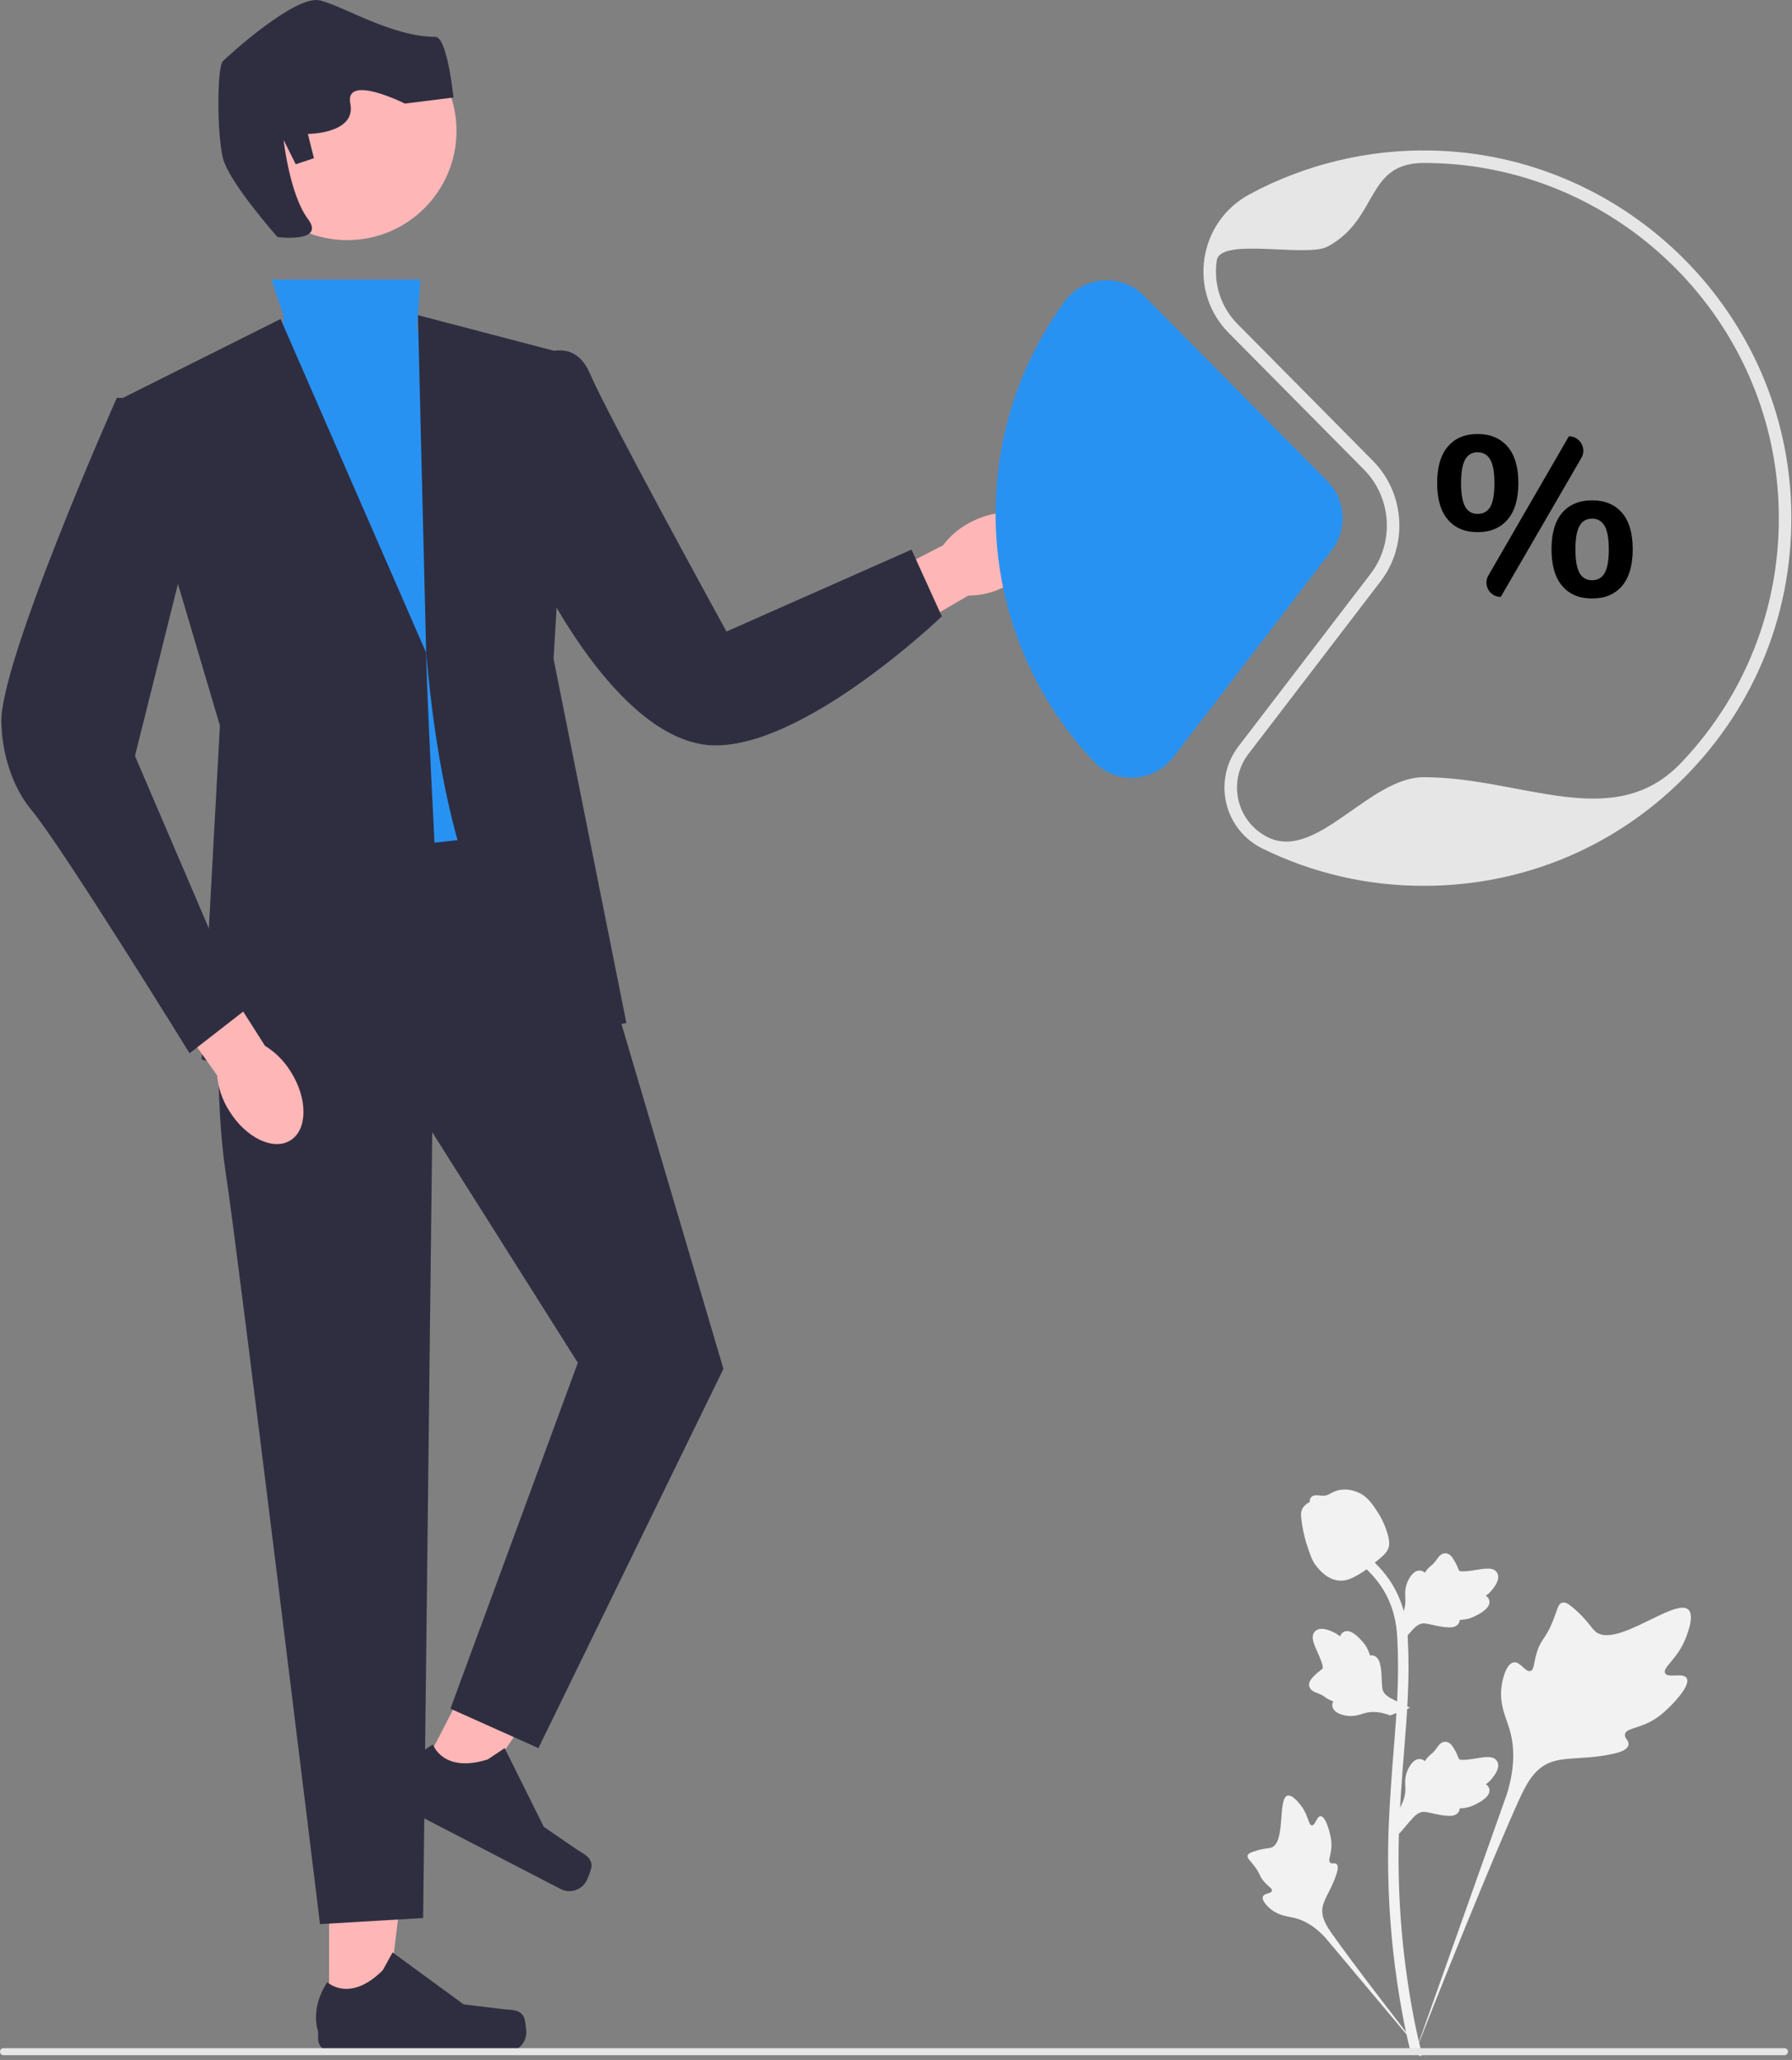 <svg width="429" height="493" viewBox="0 0 429 493" fill="none" xmlns="http://www.w3.org/2000/svg">
<rect x="0" y="0" width="429" height="493" fill="#808080" stroke="none"/>
<g clip-path="url(#clip0_41_131405)">
<path d="M403.784 401.624C402.94 400.2 399.287 401.724 398.616 400.432C397.947 399.145 401.34 397.184 403.279 392.703C403.629 391.895 405.832 386.802 404.201 385.231C401.109 382.253 386.962 394.544 382.01 390.521C380.924 389.639 380.165 387.877 376.876 385.016C375.568 383.877 374.777 383.364 374.011 383.555C372.925 383.826 372.839 385.28 371.674 388.139C369.927 392.426 368.894 392.167 367.876 395.588C367.12 398.127 367.293 399.603 366.403 399.891C365.145 400.298 363.987 397.604 362.392 397.846C360.765 398.092 359.782 401.228 359.471 403.576C358.888 407.982 360.506 410.889 361.403 413.946C362.377 417.269 362.956 422.321 360.705 429.474L338.428 492.24C343.346 479.361 357.586 444.055 363.57 430.935C365.297 427.147 367.205 423.306 371.121 421.789C374.891 420.33 380.07 421.201 386.671 419.611C387.442 419.425 389.582 418.881 389.851 417.622C390.074 416.582 388.815 416.001 389.009 415.027C389.268 413.72 391.743 413.704 394.784 412.196C396.928 411.133 398.264 409.868 399.413 408.781C399.76 408.453 404.908 403.519 403.784 401.624H403.784V401.624Z" fill="#F2F2F2"/>
<path d="M316.139 434.666C315.197 434.67 314.891 436.902 314.063 436.859C313.238 436.816 313.254 434.584 311.615 432.34C311.319 431.935 309.455 429.384 308.214 429.732C305.86 430.39 307.81 440.88 304.407 442.149C303.661 442.428 302.577 442.292 300.224 443.081C299.288 443.395 298.807 443.634 298.68 444.065C298.5 444.677 299.188 445.139 300.255 446.535C301.856 448.63 301.43 449.062 302.816 450.549C303.844 451.652 304.618 451.993 304.503 452.513C304.339 453.248 302.683 453.039 302.342 453.891C301.993 454.761 303.248 456.149 304.311 456.979C306.305 458.536 308.199 458.581 309.958 459.023C311.87 459.503 314.517 460.677 317.378 463.845L341.756 492.889C336.854 486.759 323.635 469.583 318.922 462.861C317.561 460.92 316.226 458.875 316.612 456.516C316.983 454.244 318.905 451.954 320.029 448.255C320.161 447.823 320.511 446.616 319.971 446.121C319.525 445.711 318.876 446.161 318.454 445.785C317.887 445.281 318.593 444.062 318.731 442.134C318.828 440.775 318.593 439.754 318.39 438.876C318.329 438.612 317.393 434.661 316.139 434.666V434.666H316.139Z" fill="#F2F2F2"/>
<path d="M334.939 438.888L334.371 433.82L334.63 433.436C335.831 431.659 336.443 429.924 336.45 428.277C336.451 428.015 336.439 427.754 336.427 427.487C336.378 426.43 336.317 425.115 337.002 423.584C337.386 422.729 338.465 420.752 340.088 420.997C340.525 421.058 340.855 421.259 341.106 421.494C341.143 421.435 341.18 421.376 341.221 421.312C341.726 420.542 342.126 420.211 342.512 419.893C342.808 419.648 343.114 419.396 343.593 418.799C343.804 418.537 343.968 418.307 344.106 418.114C344.526 417.529 345.074 416.832 346.041 416.844C347.073 416.893 347.614 417.747 347.973 418.312C348.613 419.32 348.903 420.047 349.095 420.529C349.164 420.706 349.244 420.904 349.284 420.965C349.617 421.454 352.323 420.997 353.342 420.83C355.631 420.449 357.612 420.118 358.428 421.562C359.013 422.595 358.579 423.96 357.098 425.73C356.637 426.28 356.146 426.699 355.711 427.027C356.072 427.242 356.395 427.572 356.526 428.091C356.834 429.32 355.778 430.551 353.388 431.755C352.795 432.056 351.996 432.457 350.876 432.65C350.349 432.741 349.874 432.763 349.468 432.775C349.459 433.01 349.404 433.265 349.261 433.527C348.841 434.297 347.968 434.664 346.651 434.576C345.202 434.5 344.009 434.224 342.957 433.982C342.038 433.771 341.247 433.593 340.625 433.634C339.472 433.727 338.584 434.65 337.542 435.846L334.939 438.888H334.939H334.939Z" fill="#F2F2F2"/>
<path d="M337.572 408.708L332.814 410.543L332.377 410.389C330.354 409.679 328.52 409.527 326.925 409.938C326.671 410.003 326.421 410.081 326.166 410.161C325.156 410.476 323.9 410.869 322.245 410.595C321.321 410.44 319.135 409.897 318.96 408.266C318.908 407.828 319.019 407.457 319.182 407.155C319.116 407.135 319.05 407.113 318.978 407.09C318.104 406.797 317.683 406.493 317.278 406.201C316.966 405.977 316.644 405.745 315.945 405.432C315.638 405.295 315.374 405.195 315.152 405.11C314.48 404.853 313.666 404.499 313.433 403.561C313.218 402.55 313.907 401.81 314.363 401.32C315.176 400.445 315.806 399.98 316.223 399.672C316.376 399.56 316.548 399.433 316.597 399.378C316.986 398.932 315.857 396.431 315.437 395.487C314.487 393.37 313.665 391.537 314.855 390.382C315.705 389.554 317.136 389.628 319.223 390.611C319.873 390.918 320.402 391.286 320.83 391.624C320.947 391.221 321.184 390.824 321.653 390.566C322.763 389.956 324.222 390.665 325.992 392.672C326.434 393.169 327.025 393.84 327.496 394.874C327.717 395.361 327.859 395.815 327.974 396.205C328.203 396.154 328.464 396.142 328.753 396.214C329.605 396.425 330.182 397.177 330.431 398.473C330.725 399.893 330.76 401.117 330.793 402.197C330.822 403.139 330.85 403.95 331.048 404.541C331.43 405.632 332.548 406.257 333.97 406.962L337.573 408.708L337.572 408.708Z" fill="#F2F2F2"/>
<path d="M334.939 393.779L334.371 388.711L334.63 388.327C335.831 386.55 336.443 384.815 336.45 383.168C336.451 382.906 336.439 382.644 336.427 382.377C336.378 381.32 336.317 380.006 337.002 378.474C337.386 377.62 338.465 375.643 340.088 375.887C340.525 375.949 340.855 376.149 341.106 376.384C341.143 376.325 341.18 376.267 341.221 376.203C341.726 375.432 342.126 375.102 342.512 374.784C342.808 374.539 343.114 374.287 343.593 373.69C343.804 373.428 343.968 373.198 344.106 373.005C344.526 372.42 345.074 371.722 346.041 371.735C347.073 371.783 347.614 372.638 347.973 373.203C348.613 374.211 348.903 374.938 349.095 375.42C349.164 375.596 349.244 375.794 349.284 375.856C349.617 376.345 352.323 375.887 353.342 375.721C355.631 375.339 357.612 375.009 358.428 376.453C359.013 377.485 358.579 378.851 357.098 380.62C356.637 381.171 356.146 381.589 355.711 381.917C356.072 382.133 356.395 382.463 356.526 382.982C356.834 384.21 355.778 385.441 353.388 386.645C352.795 386.946 351.996 387.348 350.876 387.541C350.349 387.632 349.874 387.654 349.468 387.666C349.459 387.901 349.404 388.155 349.261 388.417C348.841 389.188 347.968 389.555 346.651 389.467C345.202 389.391 344.009 389.115 342.957 388.872C342.038 388.662 341.247 388.483 340.625 388.525C339.472 388.618 338.584 389.54 337.542 390.737L334.939 393.779H334.939H334.939Z" fill="#F2F2F2"/>
<path d="M340.124 492.156L339.062 491.49L338.805 490.264L339.062 491.49L337.824 491.632C337.804 491.517 337.737 491.253 337.635 490.839C337.081 488.573 335.391 481.677 333.982 470.816C332.998 463.234 332.441 455.44 332.326 447.646C332.211 439.839 332.581 433.929 332.877 429.179C333.101 425.596 333.372 422.185 333.639 418.862C334.349 409.983 335.018 401.597 334.52 392.312C334.41 390.239 334.179 385.925 331.658 381.334C330.196 378.671 328.182 376.307 325.671 374.31L327.232 372.348C330.004 374.555 332.232 377.174 333.856 380.13C336.65 385.22 336.902 389.921 337.023 392.18C337.53 401.629 336.853 410.096 336.136 419.06C335.872 422.371 335.6 425.768 335.378 429.336C335.084 434.042 334.718 439.9 334.832 447.607C334.945 455.308 335.495 463.007 336.466 470.493C337.858 481.217 339.523 488.01 340.07 490.242C340.362 491.434 340.423 491.683 340.124 492.156V492.156H340.124Z" fill="#F2F2F2"/>
<path d="M321.075 378.294C320.972 378.294 320.868 378.291 320.763 378.284C318.629 378.169 316.653 376.891 314.889 374.488C314.061 373.358 313.638 372.068 312.794 369.496C312.663 369.1 312.027 367.088 311.64 364.32C311.387 362.512 311.418 361.755 311.777 361.087C312.175 360.343 312.818 359.825 313.543 359.475C313.511 359.235 313.536 358.988 313.641 358.736C314.068 357.691 315.203 357.828 315.817 357.894C316.128 357.933 316.516 357.984 316.934 357.962C317.593 357.931 317.946 357.735 318.482 357.441C318.995 357.16 319.632 356.81 320.578 356.616C322.443 356.227 324.006 356.756 324.521 356.93C327.231 357.833 328.567 359.94 330.114 362.379C330.422 362.869 331.481 364.65 332.179 367.093C332.683 368.855 332.612 369.638 332.461 370.22C332.152 371.417 331.424 372.102 329.575 373.615C327.645 375.198 326.676 375.991 325.843 376.473C323.907 377.591 322.69 378.294 321.075 378.294V378.294Z" fill="#F2F2F2"/>
<path d="M240.516 140.417C247.295 137.028 251.042 130.783 248.885 126.469C246.727 122.154 239.483 121.405 232.701 124.796C229.974 126.114 227.601 128.066 225.783 130.488L197.238 145.21L204.433 158.458L231.809 142.538C234.839 142.537 237.824 141.809 240.516 140.417Z" fill="#FFB6B6"/>
<path d="M78.79 482.895L92.377 482.893L98.841 430.484L78.787 430.486L78.79 482.895Z" fill="#FFB6B6"/>
<path d="M125.342 482.588C125.765 483.3 125.988 485.6 125.988 486.429C125.988 488.975 123.924 491.04 121.377 491.04H79.298C77.561 491.04 76.152 489.632 76.152 487.894V486.142C76.152 486.142 74.07 480.877 78.356 474.387C78.356 474.387 83.682 479.469 91.641 471.51L93.989 467.258L110.978 479.683L120.395 480.842C122.455 481.096 124.282 480.803 125.342 482.588H125.342H125.342Z" fill="#2F2E41"/>
<path d="M100.126 425.269L112.193 431.515L142.029 387.945L124.219 378.727L100.126 425.269Z" fill="#FFB6B6"/>
<path d="M141.608 446.397C141.656 447.224 140.797 449.369 140.416 450.104C139.245 452.366 136.462 453.251 134.201 452.08L96.833 432.733C95.29 431.935 94.687 430.036 95.486 428.493L96.291 426.937C96.291 426.937 96.863 421.304 103.653 417.512C103.653 417.512 106.047 424.473 116.774 421.065L120.813 418.368L130.188 437.213L138.018 442.572C139.731 443.745 141.487 444.324 141.608 446.396L141.608 446.397V446.397Z" fill="#2F2E41"/>
<path d="M64.991 66.906H100.624L99.847 78.525L123.084 152.592L127.441 201.971L83.871 209.232L63.539 117.737L67.896 75.62L64.991 66.906Z" fill="#2892F3"/>
<path d="M67.169 76.348L29.409 95.228L52.646 173.652L48.289 253.529C48.289 253.529 107.834 272.409 104.929 218.674C102.025 164.938 102.025 156.225 102.025 156.225L67.169 76.348H67.169Z" fill="#2F2E41"/>
<path d="M127.44 86.13C127.44 86.13 136.88 79.252 141.237 89.418C145.594 99.584 173.914 151.141 173.914 151.141L218.21 131.535L225.471 147.51C225.471 147.51 189.163 182.365 167.379 178.008C145.594 173.652 128.167 135.892 128.167 135.892L127.44 86.13H127.44Z" fill="#2F2E41"/>
<path d="M52.646 239.008C52.646 239.008 51.194 262.245 54.099 281.125C57.003 300.005 76.609 460.485 76.609 460.485L101.299 459.033L103.477 270.959L138.332 326.147L107.834 408.928L128.892 418.368L173.188 327.599L142.689 224.485L133.975 198.344L68.622 205.605L52.646 239.008V239.008Z" fill="#2F2E41"/>
<path d="M149.951 244.815C149.951 244.815 110.739 256.434 102.025 156.225L100.054 75.426L136.88 85.062L132.523 157.677L149.951 244.815Z" fill="#2F2E41"/>
<path d="M83.144 57.467C97.582 57.467 109.286 45.763 109.286 31.325C109.286 16.888 97.582 5.184 83.144 5.184C68.707 5.184 57.003 16.888 57.003 31.325C57.003 45.763 68.707 57.467 83.144 57.467Z" fill="#FFB6B6"/>
<path d="M66.443 56.742C66.443 56.742 54.825 43.671 53.372 37.862C51.92 32.053 51.92 16.077 53.372 14.625C54.825 13.173 70.8 -1.35 76.609 0.102C82.419 1.554 93.934 8.816 104.203 8.816C107.108 8.816 108.56 23.339 108.56 23.339L96.942 24.791C96.942 24.791 82.419 17.53 83.871 24.791C85.323 32.053 73.705 32.053 73.705 32.053L75.157 37.862L70.8 39.314L67.895 33.505C67.895 33.505 69.348 46.576 73.705 52.385C78.062 58.194 66.443 56.742 66.443 56.742H66.443Z" fill="#2F2E41"/>
<path d="M54.868 265.85C58.854 272.297 65.411 275.466 69.514 272.929C73.616 270.392 73.71 263.11 69.722 256.661C68.165 254.063 66.007 251.876 63.431 250.283L46.199 223.18L33.652 231.537L51.972 257.369C52.246 260.387 53.239 263.295 54.868 265.85V265.85Z" fill="#FFB6B6"/>
<path d="M35.219 95.227H27.957C27.957 95.227 -1.089 160.58 0.363 173.651C0.363 173.651 0.363 185.27 7.625 193.983C14.886 202.697 45.385 252.076 45.385 252.076L58.456 241.91L32.314 180.913L48.289 117.011L35.219 95.227Z" fill="#2F2E41"/>
<path d="M428.04 491.016C428.04 491.48 427.664 491.856 427.2 491.856H0.84C0.376 491.856 0 491.48 0 491.016C0 490.552 0.376 490.176 0.84 490.176H427.2C427.664 490.176 428.04 490.552 428.04 491.016Z" fill="#E6E6E6"/>
<path d="M270.88 186.132C267.45 186.132 264.181 184.731 261.829 182.231C246.686 166.133 238.347 145.098 238.347 123.002C238.347 104.588 244.059 87.008 254.867 72.161C257.002 69.228 260.316 67.388 263.959 67.112C267.66 66.826 271.279 68.182 273.888 70.818L317.8 115.173C322.195 119.612 322.644 126.699 318.845 131.658L280.897 181.19C278.642 184.133 275.224 185.929 271.518 186.116C271.305 186.127 271.092 186.132 270.88 186.132V186.132Z" fill="#2892F3"/>
<path d="M340.847 212.001C327.307 212.001 314.316 209 302.233 203.082C297.843 200.932 294.685 196.97 293.566 192.211C292.448 187.451 293.511 182.497 296.485 178.618L328.108 137.341C333.861 129.832 333.18 119.099 326.525 112.376L294.153 79.678C289.474 74.951 287.352 68.469 288.332 61.893C289.318 55.282 293.264 49.668 299.16 46.489C312.453 39.322 327.517 35.694 342.724 36.02C388.552 36.976 426.328 73.544 428.723 119.269C430.002 143.697 421.467 166.887 404.689 184.566C387.9 202.258 365.227 212.001 340.847 212.001ZM340.879 39.001C326.797 39.001 330.166 52.359 317.847 59.001C312.791 61.726 292.144 56.669 291.299 62.335C290.46 67.967 292.277 73.519 296.285 77.568L328.657 110.266C336.361 118.049 337.149 130.472 330.489 139.165L298.866 180.442C296.442 183.605 295.575 187.644 296.487 191.525C297.399 195.405 299.974 198.635 303.552 200.388C315.221 206.103 327.769 186.001 340.847 186.001C364.396 186.001 386.296 199.59 402.513 182.502C418.719 165.425 426.963 143.024 425.727 119.426C423.414 75.262 386.927 39.943 342.661 39.019C342.068 39.007 341.472 39.001 340.879 39.001H340.879Z" fill="#E6E6E6"/>
<path d="M346.615 124.364C344.905 122.366 344.05 119.441 344.05 115.589C344.05 111.773 344.905 108.866 346.615 106.868C348.324 104.87 350.692 103.871 353.716 103.871C356.775 103.871 359.17 104.87 360.898 106.868C362.626 108.866 363.49 111.773 363.49 115.589C363.49 119.441 362.626 122.366 360.898 124.364C359.17 126.362 356.775 127.361 353.716 127.361C350.692 127.361 348.324 126.362 346.615 124.364ZM356.794 121.259C357.442 120.107 357.766 118.217 357.766 115.589C357.766 113.033 357.433 111.17 356.767 110C356.1 108.831 355.083 108.245 353.716 108.245C352.384 108.245 351.394 108.831 350.746 110C350.098 111.17 349.774 113.033 349.774 115.589C349.774 118.181 350.098 120.062 350.746 121.232C351.394 122.402 352.384 122.987 353.716 122.987C355.12 122.987 356.146 122.412 356.794 121.259ZM356.313 137.718L375.586 104.411C378.247 104.411 379.907 107.294 378.572 109.595L359.278 142.859C356.639 142.859 354.991 140.001 356.313 137.718ZM373.993 140.24C372.283 138.242 371.428 135.299 371.428 131.411C371.428 127.595 372.283 124.697 373.993 122.717C375.702 120.737 378.087 119.747 381.148 119.747C384.207 119.747 386.593 120.737 388.303 122.717C390.012 124.697 390.868 127.613 390.868 131.465C390.868 135.317 390.012 138.242 388.303 140.24C386.593 142.238 384.207 143.237 381.148 143.237C378.087 143.237 375.702 142.238 373.993 140.24ZM384.172 137.108C384.82 135.938 385.144 134.057 385.144 131.465C385.144 128.909 384.811 127.046 384.145 125.876C383.478 124.707 382.479 124.121 381.148 124.121C379.779 124.121 378.772 124.707 378.124 125.876C377.476 127.046 377.152 128.909 377.152 131.465C377.152 134.057 377.476 135.938 378.124 137.108C378.772 138.278 379.779 138.863 381.148 138.863C382.516 138.863 383.524 138.278 384.172 137.108Z" fill="black"/>
</g>
<defs>
<clipPath id="clip0_41_131405">
<rect width="428.848" height="492.888" fill="white"/>
</clipPath>
</defs>
</svg>
